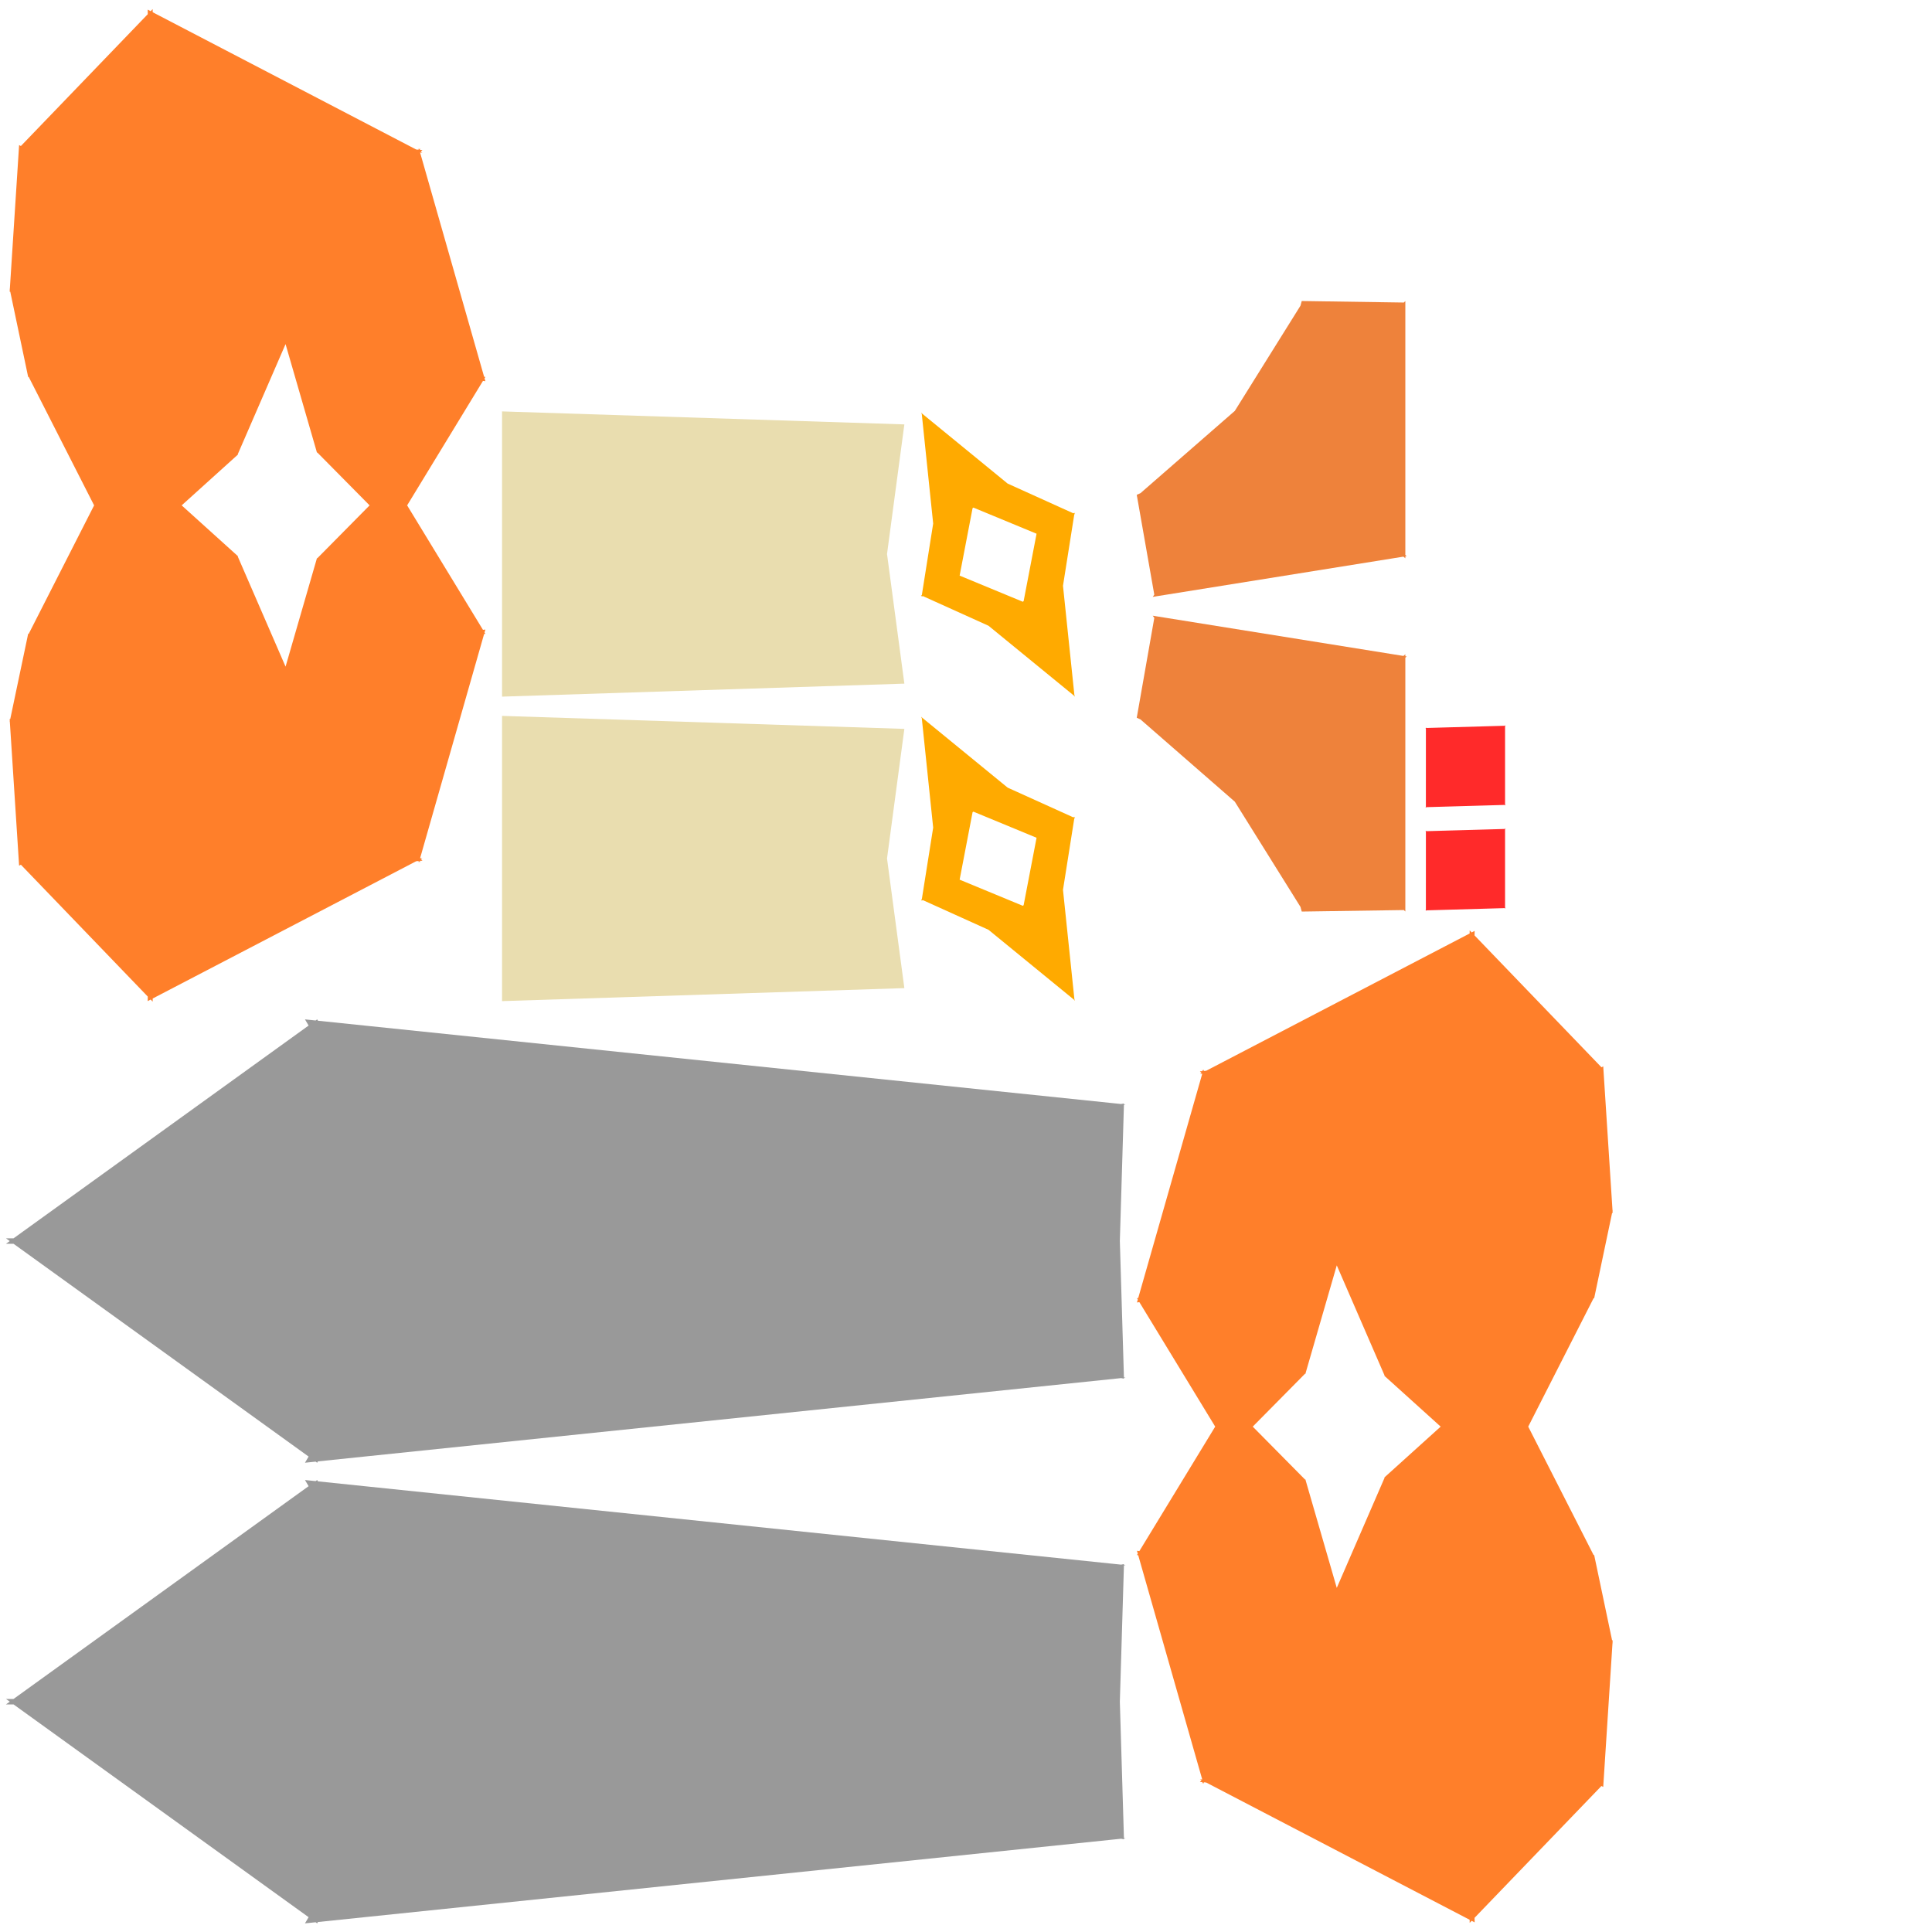 <?xml version="1.0" encoding="UTF-8" standalone="no"?>
<svg
   xmlns:dc="http://purl.org/dc/elements/1.1/"
   xmlns:cc="http://creativecommons.org/ns#"
   xmlns:rdf="http://www.w3.org/1999/02/22-rdf-syntax-ns#"
   xmlns:svg="http://www.w3.org/2000/svg"
   xmlns="http://www.w3.org/2000/svg"
   xmlns:sodipodi="http://sodipodi.sourceforge.net/DTD/sodipodi-0.dtd"
   xmlns:inkscape="http://www.inkscape.org/namespaces/inkscape"
   width="1024"
   height="1024"
   viewBox="0 0 1024 1024"
   version="1.1"
   id="svg292"
   sodipodi:docname="kokiriSword01.svg"
   inkscape:version="0.92.3 (2405546, 2018-03-11)">
  <defs
     id="defs296" />
  <sodipodi:namedview
     pagecolor="#ffffff"
     bordercolor="#666666"
     borderopacity="1"
     objecttolerance="10"
     gridtolerance="10"
     guidetolerance="10"
     inkscape:pageopacity="0"
     inkscape:pageshadow="2"
     inkscape:window-width="1920"
     inkscape:window-height="1056"
     id="namedview294"
     showgrid="false"
     inkscape:zoom="0.79763794"
     inkscape:cx="698.38915"
     inkscape:cy="482.50756"
     inkscape:window-x="0"
     inkscape:window-y="24"
     inkscape:window-maximized="1"
     inkscape:current-layer="svg292" />
  <desc
     id="desc2">kokiriSword.blend, (Blender 2.81 (sub 4))</desc>
  <path
     style="fill:#999999;fill-opacity:1;stroke:none;stroke-width:1.025"
     d="M 161.641 540.295 L 163.57 543.562 L 7.186 656.336 L 3.164 656.336 L 5.176 657.787 L 3.164 659.236 L 7.186 659.236 L 163.57 772.01 L 161.641 775.277 L 167.287 774.691 L 168.1 775.277 L 168.521 774.564 L 594.23 730.422 L 595.732 730.727 L 595.719 730.268 L 596.59 730.178 L 595.711 730 L 593.539 657.785 L 595.711 585.572 L 596.59 585.395 L 595.719 585.305 L 595.732 584.844 L 594.225 585.148 L 168.521 541.008 L 168.1 540.295 L 167.287 540.881 L 161.641 540.295 z M 161.641 784.438 L 163.57 787.705 L 7.186 900.479 L 3.164 900.479 L 5.176 901.928 L 3.164 903.379 L 7.186 903.379 L 163.57 1016.152 L 161.641 1019.42 L 167.287 1018.834 L 168.1 1019.42 L 168.521 1018.707 L 594.225 974.566 L 595.732 974.871 L 595.719 974.41 L 596.59 974.32 L 595.711 974.143 L 593.539 901.93 L 595.711 829.715 L 596.59 829.537 L 595.719 829.447 L 595.732 828.988 L 594.23 829.293 L 168.521 785.15 L 168.1 784.438 L 167.287 785.023 L 161.641 784.438 z "
     id="polygon4"
     inkscape:label="blade" />
  <path
     style="fill:#ee823b;fill-opacity:1;stroke:none;stroke-width:1.025"
     d="M 689.949 159.543 L 689.285 162.012 L 654.475 217.787 L 604.475 261.385 L 602.5 262.271 L 602.627 262.996 L 602.5 263.107 L 602.637 263.047 L 611.801 315.186 L 610.979 316.355 L 611.979 316.195 L 612.006 316.355 L 612.137 316.17 L 743.838 295.035 L 744.857 295.904 L 744.857 294.871 L 745.588 294.754 L 744.857 294.131 L 744.857 159.572 L 744.061 160.348 L 690.822 159.557 L 690.826 159.543 L 690.818 159.557 L 689.949 159.543 z M 610.979 326.338 L 611.801 327.508 L 602.637 379.646 L 602.5 379.586 L 602.627 379.697 L 602.5 380.422 L 604.475 381.309 L 654.475 424.906 L 689.285 480.682 L 689.949 483.15 L 690.818 483.137 L 690.826 483.15 L 690.822 483.137 L 744.062 482.348 L 744.857 483.121 L 744.857 348.562 L 745.588 347.939 L 744.857 347.822 L 744.857 346.789 L 743.838 347.658 L 612.137 326.523 L 612.006 326.338 L 611.979 326.498 L 610.979 326.338 z "
     id="polygon10"
     inkscape:label="pommel" />
  <path
     style="fill:#ff7f2a;fill-opacity:1;stroke:none;stroke-width:1.025"
     d="M 80.91 4.828 L 79.854 5.926 L 78.281 5.105 L 78.32 7.52 L 11.07 77.396 L 10.127 76.895 L 5.217 153.117 L 5.121 153.113 L 5.195 153.463 L 5.121 154.6 L 5.436 154.611 L 14.945 199.881 L 15.193 199.713 L 49.879 267.857 L 15.193 336.004 L 14.945 335.836 L 5.436 381.104 L 5.121 381.115 L 5.195 382.252 L 5.121 382.602 L 5.217 382.598 L 10.127 458.82 L 11.07 458.318 L 78.32 528.195 L 78.281 530.609 L 79.854 529.789 L 80.91 530.887 L 80.938 529.227 L 220.568 456.48 L 221.82 456.355 L 221.998 457.18 L 222.189 456.51 L 222.717 457.09 L 222.541 456.283 L 223.885 456.148 L 223.023 455.203 L 223.896 454.748 L 222.717 454.867 L 222.672 454.816 L 256.596 336.014 L 257.264 335.934 L 256.824 335.213 L 257.264 333.676 L 255.982 333.83 L 215.791 267.857 L 255.98 201.887 L 257.264 202.041 L 256.824 200.502 L 257.264 199.781 L 256.596 199.701 L 222.672 80.898 L 222.717 80.848 L 223.896 80.967 L 223.023 80.512 L 223.885 79.566 L 222.541 79.432 L 222.717 78.625 L 222.189 79.205 L 221.998 78.535 L 221.82 79.359 L 220.568 79.234 L 80.938 6.488 L 80.91 4.828 z M 151.354 182.385 L 167.85 239.383 L 167.807 239.449 L 167.895 239.537 L 168.018 239.965 L 168.135 239.781 L 195.891 267.857 L 168.135 295.934 L 168.018 295.75 L 167.895 296.178 L 167.807 296.266 L 167.85 296.332 L 151.354 353.33 L 126.027 294.979 L 126.125 294.803 L 125.84 294.545 L 125.803 294.459 L 125.783 294.494 L 96.289 267.857 L 125.783 241.221 L 125.803 241.258 L 125.842 241.168 L 126.125 240.912 L 126.027 240.738 L 151.354 182.385 z M 778.961 493.113 L 778.934 494.773 L 639.307 567.518 L 638.053 567.643 L 637.873 566.82 L 637.682 567.488 L 637.154 566.908 L 637.33 567.715 L 635.986 567.85 L 636.85 568.797 L 635.975 569.252 L 637.156 569.133 L 637.199 569.182 L 603.275 687.986 L 602.607 688.066 L 603.047 688.787 L 602.607 690.324 L 603.889 690.17 L 644.08 756.143 L 603.891 822.113 L 602.607 821.959 L 603.047 823.498 L 602.607 824.219 L 603.275 824.299 L 637.199 943.102 L 637.154 943.152 L 635.975 943.033 L 636.848 943.488 L 635.986 944.434 L 637.33 944.568 L 637.154 945.375 L 637.682 944.795 L 637.873 945.465 L 638.051 944.641 L 639.303 944.766 L 778.934 1017.512 L 778.961 1019.172 L 780.016 1018.076 L 781.588 1018.894 L 781.549 1016.482 L 848.801 946.604 L 849.744 947.105 L 854.656 870.883 L 854.752 870.887 L 854.678 870.537 L 854.752 869.4 L 854.438 869.389 L 844.926 824.119 L 844.678 824.287 L 809.992 756.143 L 844.678 687.996 L 844.926 688.164 L 854.438 642.896 L 854.752 642.885 L 854.678 641.748 L 854.752 641.398 L 854.656 641.402 L 849.744 565.18 L 848.801 565.682 L 781.549 495.803 L 781.588 493.391 L 780.016 494.209 L 778.961 493.113 z M 708.518 670.67 L 733.844 729.021 L 733.746 729.195 L 734.029 729.451 L 734.068 729.541 L 734.088 729.504 L 763.582 756.143 L 734.088 782.779 L 734.068 782.742 L 734.029 782.832 L 733.746 783.088 L 733.844 783.262 L 708.518 841.613 L 692.021 784.617 L 692.064 784.551 L 691.977 784.463 L 691.854 784.035 L 691.736 784.219 L 663.98 756.143 L 691.736 728.066 L 691.854 728.25 L 691.977 727.822 L 692.064 727.734 L 692.021 727.668 L 708.518 670.67 z "
     id="polygon16"
     inkscape:label="guard" />
  <path
     style="fill:#e9ddaf;fill-opacity:1;stroke:none;stroke-width:1.025"
     d="M 265.984 218.049 L 266.098 218.092 L 266.098 294.576 L 266.098 369.193 L 265.984 369.236 L 266.098 369.232 L 266.098 369.236 L 266.107 369.232 L 479.33 362.342 L 470.139 293.641 L 479.33 224.941 L 266.107 218.053 L 266.098 218.049 L 266.098 218.053 L 265.984 218.049 z M 265.984 379.432 L 266.098 379.475 L 266.098 455.957 L 266.098 530.574 L 265.984 530.617 L 266.098 530.613 L 266.098 530.617 L 266.107 530.613 L 479.33 523.725 L 470.139 455.025 L 479.33 386.324 L 266.107 379.436 L 266.098 379.432 L 266.098 379.436 L 265.984 379.432 z "
     id="polygon46"
     inkscape:label="grip" />
  <path
     style="fill:#ffaa00;fill-opacity:1;stroke:none;stroke-width:1.025"
     d="M 488.484 218.715 L 488.518 219.043 L 488.252 218.824 L 488.555 219.385 L 494.602 277.502 L 488.576 315.506 L 488.115 315.475 L 488.404 315.605 L 488.115 315.762 L 488.531 315.789 L 488.457 316.262 L 489.096 315.918 L 523.93 331.662 L 569.25 368.723 L 569.539 369.258 L 569.506 368.93 L 569.771 369.148 L 569.469 368.588 L 563.406 310.477 L 569.418 272.48 L 569.879 272.512 L 569.588 272.381 L 569.879 272.225 L 569.465 272.197 L 569.539 271.725 L 568.9 272.068 L 534.082 256.316 L 488.773 219.25 L 488.484 218.715 z M 515.922 269.035 L 549.4 282.881 L 542.539 318.645 L 542.498 318.67 L 542.309 318.752 L 542.326 318.785 L 542.104 318.934 L 508.625 305.088 L 515.486 269.324 L 515.518 269.303 L 515.717 269.219 L 515.697 269.184 L 515.922 269.035 z M 488.484 379.867 L 488.518 380.195 L 488.252 379.977 L 488.555 380.537 L 494.602 438.656 L 488.578 476.658 L 488.115 476.627 L 488.404 476.758 L 488.115 476.914 L 488.531 476.941 L 488.457 477.414 L 489.096 477.07 L 523.93 492.814 L 569.252 529.877 L 569.539 530.408 L 569.506 530.082 L 569.771 530.301 L 569.469 529.74 L 563.406 471.629 L 569.42 433.633 L 569.879 433.664 L 569.592 433.533 L 569.879 433.379 L 569.465 433.352 L 569.539 432.879 L 568.902 433.223 L 534.082 417.469 L 488.773 380.402 L 488.484 379.867 z M 515.922 430.188 L 549.402 444.033 L 542.539 479.799 L 542.508 479.82 L 542.309 479.904 L 542.328 479.939 L 542.104 480.088 L 508.625 466.242 L 515.486 430.477 L 515.525 430.451 L 515.717 430.369 L 515.699 430.336 L 515.922 430.188 z "
     id="polygon50"
     inkscape:label="gemSocket" />
  <path
     style="fill:#ff2a2a;fill-opacity:1;stroke:none;stroke-width:1.025"
     d="M 797.713 384.406 L 797.453 384.672 L 756.031 385.844 L 755.758 385.578 L 755.758 385.852 L 755.5 385.859 L 755.758 386.109 L 755.748 427.559 L 755.488 427.826 L 755.748 427.818 L 755.748 428.078 L 756.008 427.811 L 797.439 426.629 L 797.713 426.895 L 797.713 426.621 L 797.971 426.613 L 797.713 426.363 L 797.713 384.924 L 797.971 384.658 L 797.713 384.666 L 797.713 384.406 z M 797.713 439.104 L 797.453 439.369 L 756.031 440.539 L 755.758 440.273 L 755.758 440.547 L 755.5 440.555 L 755.758 440.805 L 755.748 482.254 L 755.488 482.521 L 755.748 482.514 L 755.748 482.771 L 756.006 482.506 L 797.439 481.326 L 797.713 481.592 L 797.713 481.318 L 797.971 481.311 L 797.713 481.061 L 797.713 439.621 L 797.971 439.355 L 797.713 439.363 L 797.713 439.104 z "
     id="polygon62"
     inkscape:label="gem" />
</svg>
